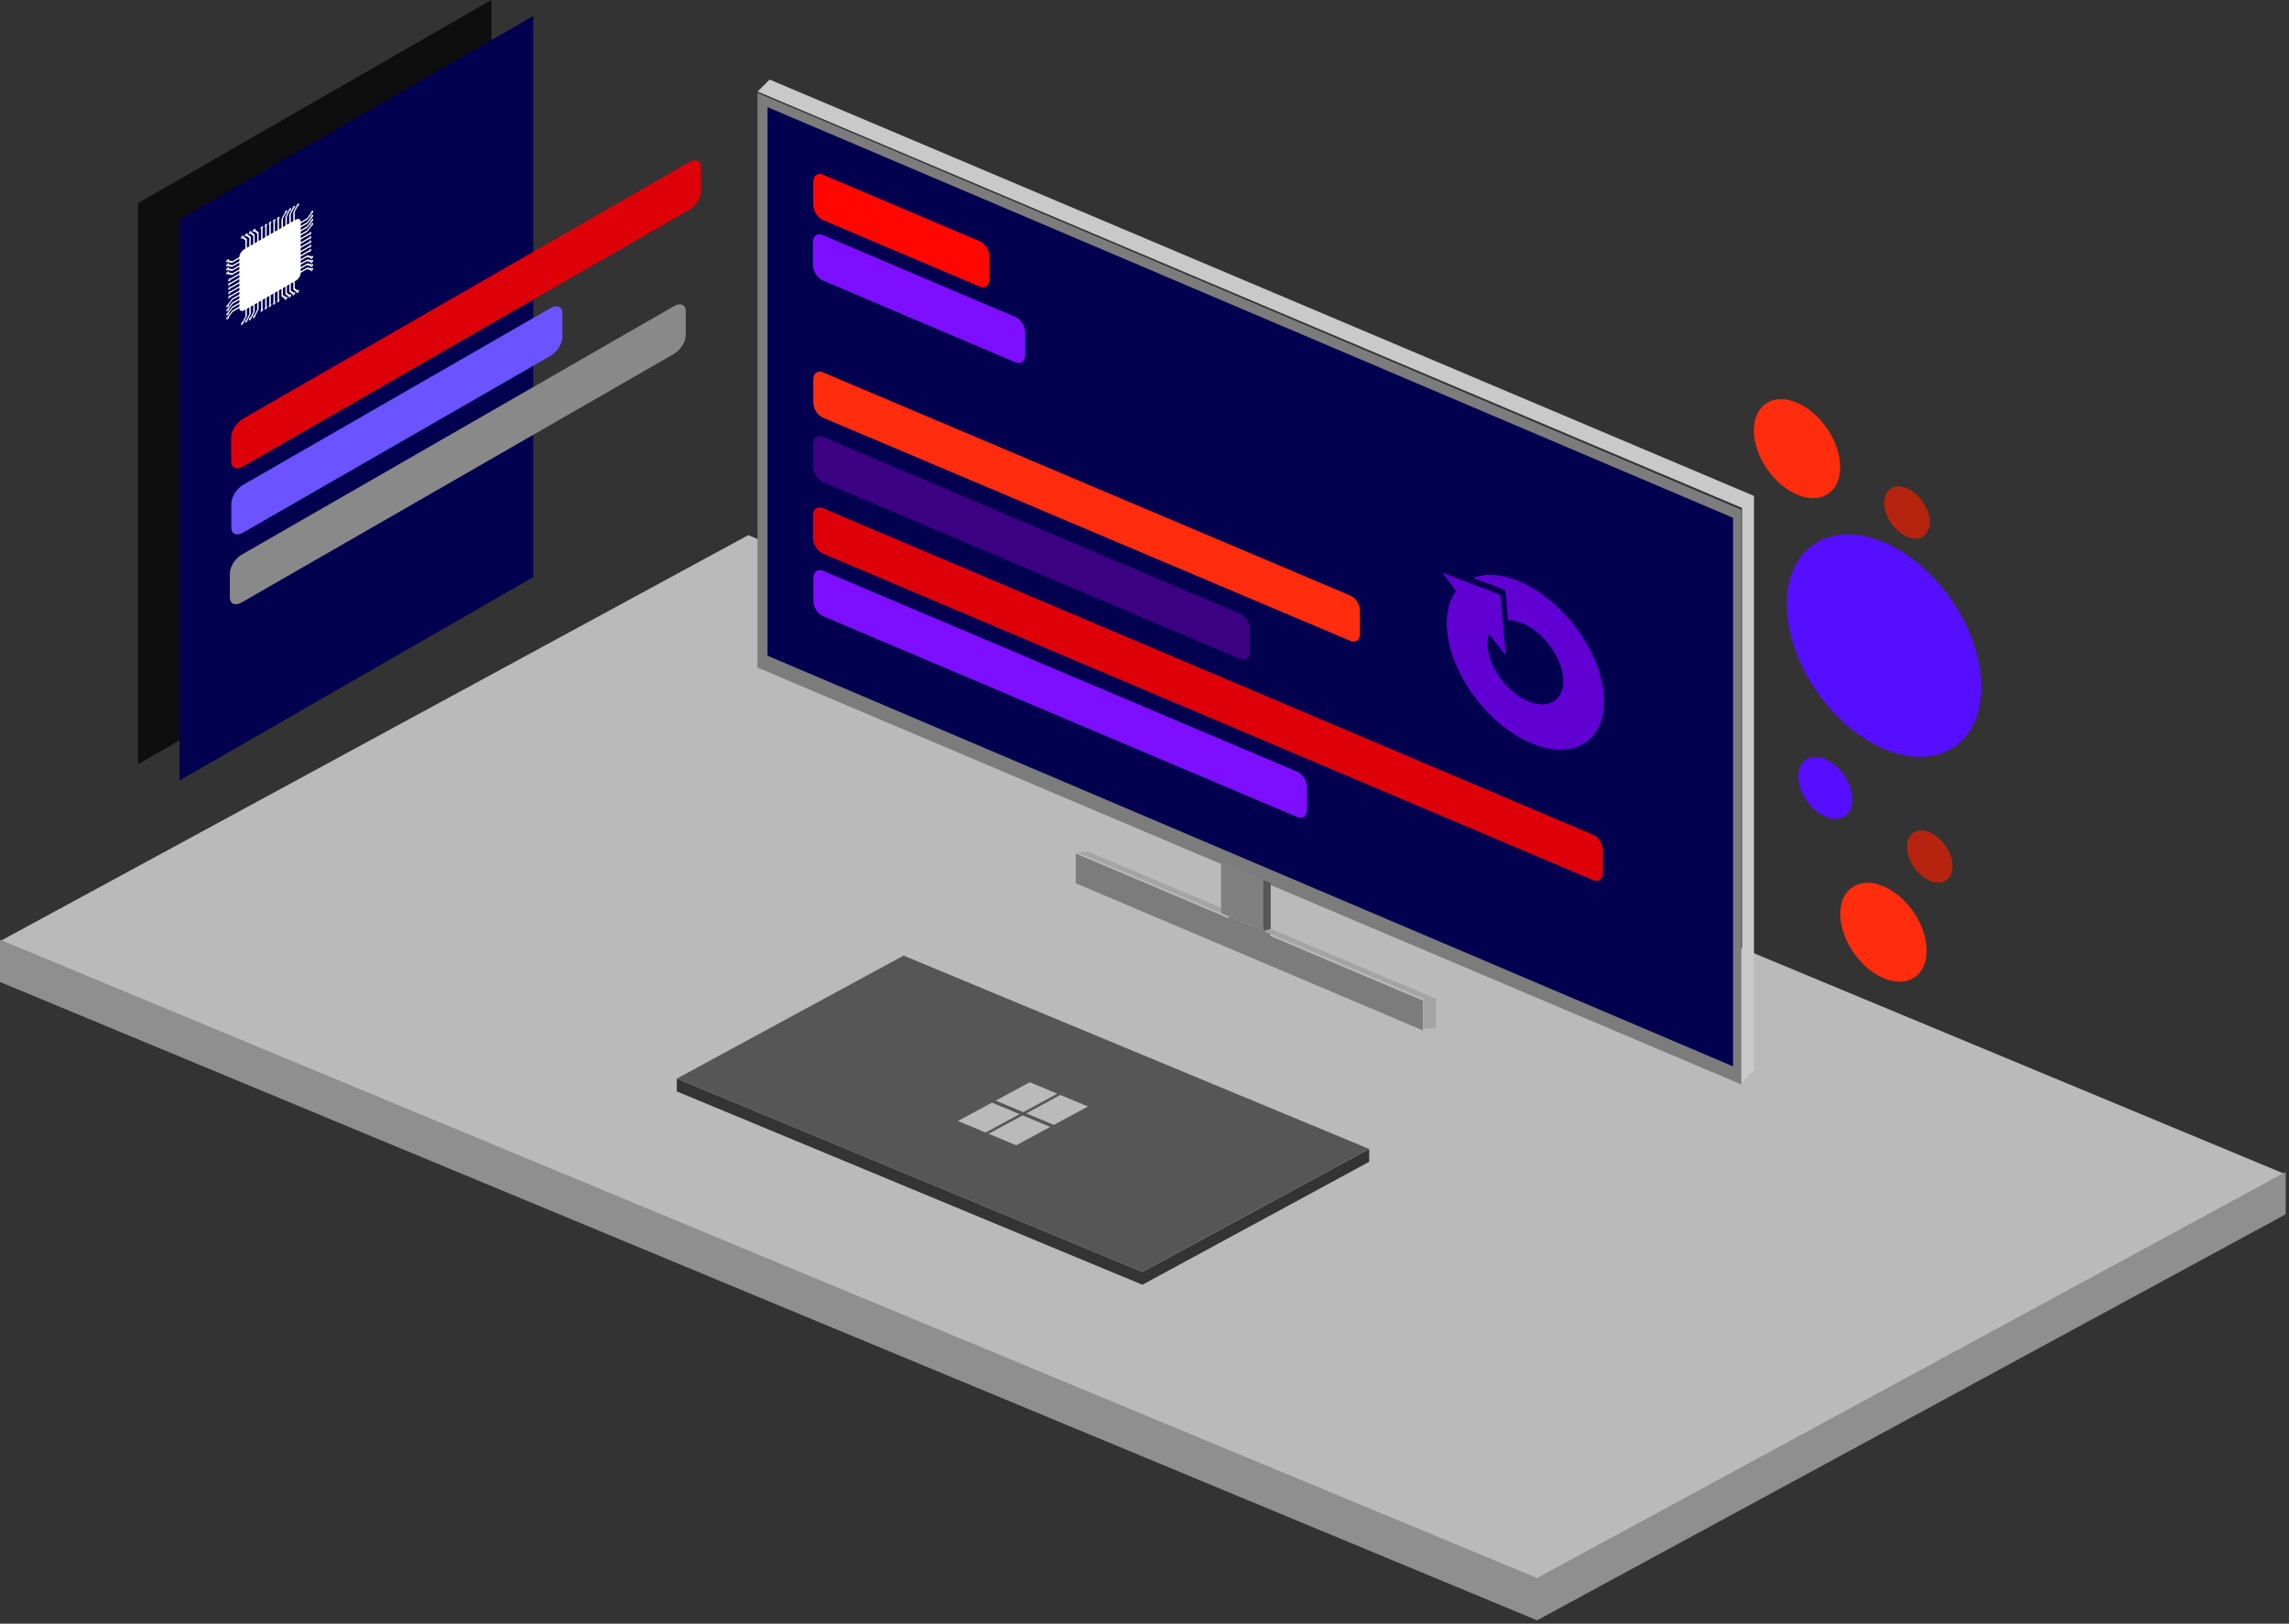 <?xml version="1.0" encoding="UTF-8" standalone="no"?>
<!DOCTYPE svg PUBLIC "-//W3C//DTD SVG 1.1//EN" "http://www.w3.org/Graphics/SVG/1.1/DTD/svg11.dtd">
<svg width="100%" height="100%" viewBox="0 0 623 442" version="1.1" xmlns="http://www.w3.org/2000/svg" xmlns:xlink="http://www.w3.org/1999/xlink" xml:space="preserve" xmlns:serif="http://www.serif.com/" style="fill-rule:evenodd;clip-rule:evenodd;stroke-linejoin:round;stroke-miterlimit:2;">
    <rect x="0" y="0" width="623" height="442" fill="#333333" stroke="none"/>
    <g transform="matrix(1,0,0,1,-114.384,-121.886)">
        <g id="Desktop" transform="matrix(0.552,0,0,0.552,-60.38,-486.94)">
            <g id="Desk">
                <g transform="matrix(0.796,0.331,-0.831,0.451,1741.08,510.85)">
                    <rect x="371.086" y="1625.64" width="952.401" height="444.251" style="fill:rgb(186,186,186);"/>
                </g>
                <path d="M316.59,1566.36L316.59,1587.22L1074.48,1902L1443.59,1701.78L1443.59,1680.92L1074.48,1881.14L316.59,1566.36Z" style="fill:rgb(143,143,143);"/>
            </g>
            <g id="Laptop" transform="matrix(0.347,0,0,0.347,532.214,1093.3)">
                <g transform="matrix(0.873,0,0,0.873,63.909,193.223)">
                    <path d="M316.59,1566.36L316.59,1587.22L1074.48,1902L1443.59,1701.78L1443.59,1680.92L1074.48,1881.14L316.59,1566.36Z" style="fill:rgb(52,52,52);"/>
                </g>
                <g transform="matrix(2.518,0,0,2.518,-1276.05,-2559.39)">
                    <path d="M1032.59,1675.94L769.891,1566.83L641.95,1636.23L904.65,1745.34L1032.59,1675.94ZM852.654,1663.5L837.071,1657.01L817.873,1667.39L833.455,1673.88L852.654,1663.5ZM835.362,1656.3L819.78,1649.81L800.581,1660.19L816.163,1666.68L835.362,1656.3ZM873.961,1651.98L858.379,1645.49L839.18,1655.87L854.762,1662.36L873.961,1651.98ZM856.669,1644.78L841.087,1638.29L821.888,1648.67L837.47,1655.16L856.669,1644.78Z" style="fill:rgb(86,86,86);"/>
                </g>
            </g>
            <g id="PC" transform="matrix(1,0,0,1,79.113,66.942)">
                <g transform="matrix(0.814,0.345,0,1.078,483.654,-567.782)">
                    <path d="M441.704,1766.43L349.202,1766.43L349.202,1780.06L559.521,1780.06L559.521,1766.43L467.02,1766.43L467.02,1743.06L752.314,1743.06L752.314,1480.16L156.409,1480.16L156.409,1743.06L441.704,1743.06L441.704,1766.43Z" style="fill:rgb(124,124,124);"/>
                </g>
                <g transform="matrix(1,0,0,1,-79.113,-66.942)">
                    <path d="M690.158,1148.09L696.072,1142.18L1181.42,1347.49L1181.42,1630.79L1175.51,1636.71L1175.51,1353.4L690.158,1148.09Z" style="fill:rgb(201,201,201);"/>
                </g>
                <g transform="matrix(0.771,0.328,0,0.898,195.75,-202.221)">
                    <rect x="544.995" y="1238.65" width="617.448" height="301.239" style="fill:rgb(2,0,79);"/>
                </g>
                <g transform="matrix(0.001,0.301,-0.302,-0.149,1589.17,1564.31)">
                    <path d="M295.762,2045.76C301.307,2047.4 307.175,2048.27 313.246,2048.27C330.316,2048.27 345.778,2041.34 356.975,2030.14C368.171,2018.95 375.106,2003.48 375.106,1986.41C375.106,1969.34 368.171,1953.88 356.975,1942.68C345.778,1931.49 330.316,1924.55 313.246,1924.55C296.176,1924.55 280.714,1931.49 269.517,1942.68C258.32,1953.88 251.386,1969.34 251.386,1986.41C251.386,1996.56 253.835,2006.13 258.174,2014.59L211.064,2018.81L216.934,2071.28C196.972,2048.65 184.859,2018.93 184.859,1986.41C184.859,1950.98 199.236,1918.88 222.476,1895.64C245.716,1872.4 277.816,1858.03 313.246,1858.03C348.676,1858.03 380.776,1872.4 404.016,1895.64C427.256,1918.88 441.633,1950.98 441.633,1986.41C441.633,2021.84 427.256,2053.94 404.016,2077.18C380.776,2100.42 348.676,2114.8 313.246,2114.8C291.089,2114.8 270.235,2109.18 252.034,2099.28L233.363,2122.13L222.709,2026.88L318.169,2018.34L295.762,2045.76Z" style="fill:rgb(97,0,210);"/>
                </g>
                <g transform="matrix(0.332,0.141,0,0.58,536.7,391.028)">
                    <path d="M568.247,1192.18C568.247,1186.86 561.849,1182.54 553.967,1182.54L320.796,1182.54C312.915,1182.54 306.516,1186.86 306.516,1192.18L306.516,1211.46C306.516,1216.78 312.915,1221.1 320.796,1221.1L553.967,1221.1C561.849,1221.1 568.247,1216.78 568.247,1211.46L568.247,1192.18Z" style="fill:rgb(255,6,0);"/>
                </g>
                <g transform="matrix(0.4,0.17,0,0.58,515.682,411.89)">
                    <path d="M568.247,1192.18C568.247,1186.86 562.945,1182.54 556.414,1182.54L318.35,1182.54C311.819,1182.54 306.516,1186.86 306.516,1192.18L306.516,1211.46C306.516,1216.78 311.819,1221.1 318.35,1221.1L556.414,1221.1C562.945,1221.1 568.247,1216.78 568.247,1211.46L568.247,1192.18Z" style="fill:rgb(125,14,255);"/>
                </g>
                <g transform="matrix(1.03,0.436,0,0.58,322.741,398.071)">
                    <path d="M568.247,1192.18C568.247,1186.86 566.186,1182.54 563.648,1182.54L311.116,1182.54C308.577,1182.54 306.516,1186.86 306.516,1192.18L306.516,1211.46C306.516,1216.78 308.577,1221.1 311.116,1221.1L563.648,1221.1C566.186,1221.1 568.247,1216.78 568.247,1211.46L568.247,1192.18Z" style="fill:rgb(255,44,14);"/>
                </g>
                <g transform="matrix(0.823,0.349,0,0.58,386.137,456.487)">
                    <path d="M568.247,1192.18C568.247,1186.86 565.668,1182.54 562.492,1182.54L312.272,1182.54C309.095,1182.54 306.516,1186.86 306.516,1192.18L306.516,1211.46C306.516,1216.78 309.095,1221.1 312.272,1221.1L562.492,1221.1C565.668,1221.1 568.247,1216.78 568.247,1211.46L568.247,1192.18Z" style="fill:rgb(60,0,130);"/>
                </g>
                <g transform="matrix(0.93,0.394,0,0.58,353.442,508.836)">
                    <path d="M568.247,1192.18C568.247,1186.86 565.964,1182.54 563.152,1182.54L311.611,1182.54C308.799,1182.54 306.516,1186.86 306.516,1192.18L306.516,1211.46C306.516,1216.78 308.799,1221.1 311.611,1221.1L563.152,1221.1C565.964,1221.1 568.247,1216.78 568.247,1211.46L568.247,1192.18Z" style="fill:rgb(125,14,255);"/>
                </g>
                <g transform="matrix(1.488,0.631,0,0.58,182.249,405.277)">
                    <path d="M568.247,1192.18C568.247,1186.86 566.821,1182.54 565.065,1182.54L309.699,1182.54C307.942,1182.54 306.516,1186.86 306.516,1192.18L306.516,1211.46C306.516,1216.78 307.942,1221.1 309.699,1221.1L565.065,1221.1C566.821,1221.1 568.247,1216.78 568.247,1211.46L568.247,1192.18Z" style="fill:rgb(222,0,9);"/>
                </g>
                <g transform="matrix(1,0,0,1,-79.113,-66.942)">
                    <path d="M847.183,1523L853.316,1523L1024.62,1595.46L1024.62,1610.15L1018.48,1610.15L1018.48,1595.46L847.183,1523Z" style="fill:rgb(164,164,164);"/>
                </g>
                <g transform="matrix(1,0,0,1,-79.113,-66.942)">
                    <path d="M918.647,1553.23L918.647,1528.05L939.496,1536.84L939.496,1562.05L918.647,1553.23Z" style="fill:rgb(128,128,128);"/>
                </g>
                <g transform="matrix(1,0,0,1,-79.113,-66.942)">
                    <path d="M939.496,1562.05L943.142,1561.1L943.142,1538.41L939.496,1536.98L939.496,1562.05Z" style="fill:rgb(86,86,86);"/>
                </g>
                <g id="Bubbles" transform="matrix(1.812,0,0,1.812,30.267,815.161)">
                    <g transform="matrix(0.503,0.214,4.32028e-17,0.535,300.578,8.891)">
                        <circle cx="601.934" cy="198.654" r="23.369" style="fill:rgb(255,44,14);"/>
                    </g>
                    <g transform="matrix(0.503,0.214,4.32028e-17,0.535,324.103,140.505)">
                        <circle cx="601.934" cy="198.654" r="23.369" style="fill:rgb(255,44,14);"/>
                    </g>
                    <g transform="matrix(1.132,0.481,9.72045e-17,1.203,-54.359,-230.922)">
                        <circle cx="601.934" cy="198.654" r="23.369" style="fill:rgb(86,14,255);"/>
                    </g>
                    <g transform="matrix(0.315,0.134,2.70164e-17,0.334,421.446,189.33)">
                        <circle cx="601.934" cy="198.654" r="23.369" style="fill:rgb(86,14,255);"/>
                    </g>
                    <g transform="matrix(0.265,0.113,2.27823e-17,0.282,473.755,137.318)">
                        <circle cx="601.934" cy="198.654" r="23.369" style="fill:rgb(182,36,15);"/>
                    </g>
                    <g transform="matrix(0.265,0.113,2.27823e-17,0.282,479.958,230.952)">
                        <circle cx="601.934" cy="198.654" r="23.369" style="fill:rgb(182,36,15);"/>
                    </g>
                </g>
            </g>
            <g id="Poster">
                <g transform="matrix(1,0,0,1,-925.257,218.86)">
                    <path d="M1484.19,1160.76L1484.19,884.041L1309.86,984.287L1309.86,1261L1484.19,1160.76Z" style="fill-opacity:0.72;"/>
                </g>
                <path d="M579.527,1387.55L579.527,1110.83L405.195,1211.08L405.195,1487.79L579.527,1387.55Z" style="fill:rgb(2,0,79);"/>
                <g transform="matrix(3.88917e-18,0.064,-3.215,1.849,7144.39,-2567.84)">
                    <path d="M671.325,2018.05C671.325,2017.04 630.094,2016.23 579.31,2016.23L395.281,2016.23C344.497,2016.23 303.266,2017.04 303.266,2018.05L303.266,2086.46C303.266,2087.47 344.497,2088.28 395.281,2088.28L579.31,2088.28C630.094,2088.28 671.325,2087.47 671.325,2086.46L671.325,2018.05Z" style="fill:rgb(222,0,9);"/>
                </g>
                <g transform="matrix(3.88917e-18,0.064,-2.266,1.303,5162.69,-1395.05)">
                    <path d="M671.325,2018.81C671.325,2017.38 630.094,2016.23 579.31,2016.23L395.281,2016.23C344.497,2016.23 303.266,2017.38 303.266,2018.81L303.266,2085.7C303.266,2087.13 344.497,2088.28 395.281,2088.28L579.31,2088.28C630.094,2088.28 671.325,2087.13 671.325,2085.7L671.325,2018.81Z" style="fill:rgb(107,83,255);"/>
                </g>
                <g transform="matrix(3.88917e-18,0.064,-3.12,1.794,6945.37,-2385.95)">
                    <path d="M671.325,2018.1C671.325,2017.07 630.094,2016.23 579.31,2016.23L395.281,2016.23C344.497,2016.23 303.266,2017.07 303.266,2018.1L303.266,2086.41C303.266,2087.44 344.497,2088.28 395.281,2088.28L579.31,2088.28C630.094,2088.28 671.325,2087.44 671.325,2086.41L671.325,2018.1Z" style="fill:rgb(137,137,137);"/>
                </g>
                <g transform="matrix(3.49032e-17,0.131,-0.127,0.073,706.657,943.768)">
                    <path d="M1200.2,2113.02L1226.79,2113.02C1227.62,2113.02 1228.37,2113.39 1228.88,2113.98L1243.27,2125.11C1243.42,2125.22 1243.56,2125.35 1243.67,2125.49C1244.02,2125.41 1244.38,2125.38 1244.74,2125.38C1247.61,2125.38 1249.93,2127.7 1249.93,2130.56C1249.93,2133.43 1247.61,2135.75 1244.74,2135.75C1241.88,2135.75 1239.55,2133.43 1239.55,2130.56C1239.55,2130.13 1239.61,2129.7 1239.71,2129.3L1225.76,2118.52L1200.2,2118.52L1200.2,2123.29C1200.2,2133.58 1191.84,2141.94 1181.55,2141.94L1180.97,2141.94L1180.97,2168.3L1191.75,2182.25C1192.16,2182.15 1192.58,2182.09 1193.02,2182.09C1195.88,2182.09 1198.21,2184.42 1198.21,2187.28C1198.21,2190.15 1195.88,2192.47 1193.02,2192.47C1190.15,2192.47 1187.83,2190.15 1187.83,2187.28C1187.83,2186.92 1187.87,2186.56 1187.94,2186.22C1187.8,2186.1 1187.67,2185.96 1187.56,2185.81L1176.43,2171.41C1175.85,2170.91 1175.48,2170.16 1175.48,2169.33L1175.48,2141.94L1165.74,2141.94L1165.74,2168.3L1176.52,2182.25C1176.93,2182.15 1177.35,2182.09 1177.79,2182.09C1180.65,2182.09 1182.98,2184.42 1182.98,2187.28C1182.98,2190.15 1180.65,2192.47 1177.79,2192.47C1174.92,2192.47 1172.6,2190.15 1172.6,2187.28C1172.6,2186.92 1172.64,2186.56 1172.71,2186.22C1172.57,2186.1 1172.44,2185.96 1172.33,2185.81L1161.2,2171.41C1160.62,2170.91 1160.25,2170.16 1160.25,2169.33L1160.25,2141.94L1150.51,2141.94L1150.51,2168.3L1161.29,2182.25C1161.7,2182.15 1162.12,2182.09 1162.56,2182.09C1165.42,2182.09 1167.75,2184.42 1167.75,2187.28C1167.75,2190.15 1165.42,2192.47 1162.56,2192.47C1159.69,2192.47 1157.37,2190.15 1157.37,2187.28C1157.37,2186.92 1157.41,2186.56 1157.48,2186.22C1157.34,2186.1 1157.21,2185.96 1157.1,2185.81L1145.97,2171.41C1145.39,2170.91 1145.02,2170.16 1145.02,2169.33L1145.02,2141.94L1135.28,2141.94L1135.28,2168.3L1146.06,2182.25C1146.47,2182.15 1146.89,2182.09 1147.33,2182.09C1150.19,2182.09 1152.52,2184.42 1152.52,2187.28C1152.52,2190.15 1150.19,2192.47 1147.33,2192.47C1144.46,2192.47 1142.14,2190.15 1142.14,2187.28C1142.14,2186.92 1142.18,2186.56 1142.25,2186.22C1142.11,2186.1 1141.98,2185.96 1141.87,2185.81L1130.74,2171.41C1130.16,2170.91 1129.79,2170.16 1129.79,2169.33L1129.79,2141.94L1120.07,2141.94L1120.07,2176.29C1121.4,2177.18 1122.29,2178.71 1122.29,2180.44C1122.29,2183.19 1120.05,2185.43 1117.29,2185.43C1114.54,2185.43 1112.3,2183.19 1112.3,2180.44C1112.3,2178.68 1113.2,2177.14 1114.57,2176.25L1114.57,2141.94L1104.08,2141.94L1104.08,2176.29C1105.42,2177.18 1106.3,2178.71 1106.3,2180.44C1106.3,2183.19 1104.06,2185.43 1101.3,2185.43C1098.55,2185.43 1096.31,2183.19 1096.31,2180.44C1096.31,2178.68 1097.22,2177.14 1098.59,2176.25L1098.59,2141.94L1088.09,2141.94L1088.09,2176.29C1089.43,2177.18 1090.31,2178.71 1090.31,2180.44C1090.31,2183.19 1088.07,2185.43 1085.32,2185.43C1082.56,2185.43 1080.32,2183.19 1080.32,2180.44C1080.32,2178.68 1081.23,2177.14 1082.6,2176.25L1082.6,2141.94L1072.11,2141.94L1072.11,2176.29C1073.44,2177.18 1074.32,2178.71 1074.32,2180.44C1074.32,2183.19 1072.09,2185.43 1069.33,2185.43C1066.57,2185.43 1064.34,2183.19 1064.34,2180.44C1064.34,2178.68 1065.24,2177.14 1066.61,2176.25L1066.61,2141.94L1056.12,2141.94L1056.12,2176.29C1057.45,2177.18 1058.34,2178.71 1058.34,2180.44C1058.34,2183.19 1056.1,2185.43 1053.34,2185.43C1050.59,2185.43 1048.35,2183.19 1048.35,2180.44C1048.35,2178.68 1049.25,2177.14 1050.62,2176.25L1050.62,2141.94L1040.85,2141.94L1040.85,2169.78C1040.85,2170.61 1040.48,2171.36 1039.89,2171.86L1028.76,2186.26C1028.65,2186.41 1028.52,2186.54 1028.38,2186.66C1028.45,2187.01 1028.49,2187.36 1028.49,2187.73C1028.49,2190.59 1026.17,2192.92 1023.31,2192.92C1020.44,2192.92 1018.12,2190.59 1018.12,2187.73C1018.12,2184.87 1020.44,2182.54 1023.31,2182.54C1023.74,2182.54 1024.17,2182.6 1024.57,2182.7L1035.35,2168.75L1035.35,2141.94L1025.62,2141.94L1025.62,2169.78C1025.62,2170.61 1025.25,2171.36 1024.66,2171.86L1013.53,2186.26C1013.42,2186.41 1013.29,2186.54 1013.15,2186.66C1013.22,2187.01 1013.26,2187.36 1013.26,2187.73C1013.26,2190.59 1010.94,2192.92 1008.08,2192.92C1005.21,2192.92 1002.89,2190.59 1002.89,2187.73C1002.89,2184.87 1005.21,2182.54 1008.08,2182.54C1008.51,2182.54 1008.94,2182.6 1009.34,2182.7L1020.12,2168.75L1020.12,2141.94L1010.39,2141.94L1010.39,2169.78C1010.39,2170.61 1010.01,2171.36 1009.43,2171.86L998.303,2186.26C998.188,2186.41 998.06,2186.54 997.922,2186.66C997.994,2187.01 998.032,2187.36 998.032,2187.73C998.032,2190.59 995.707,2192.92 992.844,2192.92C989.981,2192.92 987.656,2190.59 987.656,2187.73C987.656,2184.87 989.981,2182.54 992.844,2182.54C993.281,2182.54 993.705,2182.6 994.11,2182.7L1004.89,2168.75L1004.89,2141.94L995.156,2141.94L995.156,2169.78C995.156,2170.61 994.785,2171.36 994.199,2171.86L983.073,2186.26C982.958,2186.41 982.83,2186.54 982.692,2186.66C982.764,2187.01 982.802,2187.36 982.802,2187.73C982.802,2190.59 980.477,2192.92 977.614,2192.92C974.751,2192.92 972.426,2190.59 972.426,2187.73C972.426,2184.87 974.751,2182.54 977.614,2182.54C978.051,2182.54 978.475,2182.6 978.88,2182.7L989.66,2168.75L989.66,2141.94L989.084,2141.94C978.791,2141.94 970.435,2133.58 970.435,2123.29L970.435,2118.52L939.438,2118.52L925.488,2129.3C925.59,2129.7 925.644,2130.13 925.644,2130.56C925.644,2133.43 923.319,2135.75 920.456,2135.75C917.593,2135.75 915.268,2133.43 915.268,2130.56C915.268,2127.7 917.593,2125.38 920.456,2125.38C920.822,2125.38 921.179,2125.41 921.523,2125.49C921.642,2125.35 921.776,2125.22 921.926,2125.11L936.323,2113.98C936.827,2113.39 937.574,2113.02 938.407,2113.02L970.435,2113.02L970.435,2103.29L939.438,2103.29L925.488,2114.07C925.59,2114.47 925.644,2114.9 925.644,2115.33C925.644,2118.2 923.319,2120.52 920.456,2120.52C917.593,2120.52 915.268,2118.2 915.268,2115.33C915.268,2112.47 917.593,2110.15 920.456,2110.15C920.822,2110.15 921.179,2110.18 921.523,2110.26C921.642,2110.12 921.776,2109.99 921.926,2109.88L936.323,2098.75C936.827,2098.16 937.574,2097.79 938.407,2097.79L970.435,2097.79L970.435,2088.06L939.438,2088.06L925.488,2098.84C925.59,2099.24 925.644,2099.67 925.644,2100.1C925.644,2102.97 923.319,2105.29 920.456,2105.29C917.593,2105.29 915.268,2102.97 915.268,2100.1C915.268,2097.24 917.593,2094.92 920.456,2094.92C920.822,2094.92 921.179,2094.95 921.523,2095.03C921.642,2094.89 921.776,2094.76 921.926,2094.64L936.323,2083.52C936.827,2082.93 937.574,2082.56 938.407,2082.56L970.435,2082.56L970.435,2072.83L939.438,2072.83L925.488,2083.61C925.59,2084.01 925.644,2084.44 925.644,2084.87C925.644,2087.74 923.319,2090.06 920.456,2090.06C917.593,2090.06 915.268,2087.74 915.268,2084.87C915.268,2082.01 917.593,2079.69 920.456,2079.69C920.822,2079.69 921.179,2079.72 921.523,2079.8C921.642,2079.66 921.776,2079.53 921.926,2079.41L936.323,2068.29C936.827,2067.7 937.574,2067.33 938.407,2067.33L970.435,2067.33L970.435,2057.62L931.452,2057.62C930.556,2058.95 929.031,2059.83 927.302,2059.83C924.546,2059.83 922.309,2057.59 922.309,2054.84C922.309,2052.08 924.546,2049.84 927.302,2049.84C929.056,2049.84 930.6,2050.75 931.491,2052.12L970.435,2052.12L970.435,2041.63L931.452,2041.63C930.556,2042.96 929.031,2043.84 927.302,2043.84C924.546,2043.84 922.309,2041.61 922.309,2038.85C922.309,2036.09 924.546,2033.86 927.302,2033.86C929.056,2033.86 930.6,2034.76 931.491,2036.13L970.435,2036.13L970.435,2025.64L931.452,2025.64C930.556,2026.98 929.031,2027.86 927.302,2027.86C924.546,2027.86 922.309,2025.62 922.309,2022.86C922.309,2020.11 924.546,2017.87 927.302,2017.87C929.056,2017.87 930.6,2018.77 931.491,2020.14L970.435,2020.14L970.435,2009.65L931.452,2009.65C930.556,2010.99 929.031,2011.87 927.302,2011.87C924.546,2011.87 922.309,2009.63 922.309,2006.88C922.309,2004.12 924.546,2001.88 927.302,2001.88C929.056,2001.88 930.6,2002.79 931.491,2004.16L970.435,2004.16L970.435,1993.66L931.452,1993.66C930.556,1995 929.031,1995.88 927.302,1995.88C924.546,1995.88 922.309,1993.64 922.309,1990.89C922.309,1988.13 924.546,1985.89 927.302,1985.89C929.056,1985.89 930.6,1986.8 931.491,1988.17L970.435,1988.17L970.435,1978.39L937.959,1978.39C937.127,1978.39 936.38,1978.02 935.876,1977.44L921.478,1966.31C921.329,1966.19 921.194,1966.07 921.076,1965.93C920.731,1966 920.374,1966.04 920.008,1966.04C917.145,1966.04 914.82,1963.71 914.82,1960.85C914.82,1957.99 917.145,1955.66 920.008,1955.66C922.871,1955.66 925.196,1957.99 925.196,1960.85C925.196,1961.29 925.142,1961.71 925.04,1962.12L938.99,1972.9L970.435,1972.9L970.435,1963.16L937.959,1963.16C937.127,1963.16 936.38,1962.79 935.876,1962.21L921.478,1951.08C921.329,1950.96 921.194,1950.84 921.076,1950.7C920.731,1950.77 920.374,1950.81 920.008,1950.81C917.145,1950.81 914.82,1948.48 914.82,1945.62C914.82,1942.76 917.145,1940.43 920.008,1940.43C922.871,1940.43 925.196,1942.76 925.196,1945.62C925.196,1946.06 925.142,1946.48 925.04,1946.89L938.99,1957.67L970.435,1957.67L970.435,1947.93L937.959,1947.93C937.127,1947.93 936.38,1947.56 935.876,1946.98L921.478,1935.85C921.329,1935.73 921.194,1935.61 921.076,1935.47C920.731,1935.54 920.374,1935.58 920.008,1935.58C917.145,1935.58 914.82,1933.25 914.82,1930.39C914.82,1927.53 917.145,1925.2 920.008,1925.2C922.871,1925.2 925.196,1927.53 925.196,1930.39C925.196,1930.83 925.142,1931.25 925.04,1931.66L938.99,1942.44L970.435,1942.44L970.435,1932.7L937.959,1932.7C937.127,1932.7 936.38,1932.33 935.876,1931.75L921.478,1920.62C921.329,1920.5 921.194,1920.38 921.076,1920.24C920.731,1920.31 920.374,1920.35 920.008,1920.35C917.145,1920.35 914.82,1918.02 914.82,1915.16C914.82,1912.3 917.145,1909.97 920.008,1909.97C922.871,1909.97 925.196,1912.3 925.196,1915.16C925.196,1915.6 925.142,1916.02 925.04,1916.43L938.99,1927.21L970.435,1927.21L970.435,1922.44C970.435,1912.14 978.791,1903.79 989.084,1903.79L989.66,1903.79L989.66,1879.35L978.88,1865.4C978.475,1865.51 978.051,1865.56 977.614,1865.56C974.751,1865.56 972.426,1863.24 972.426,1860.37C972.426,1857.51 974.751,1855.18 977.614,1855.18C980.477,1855.18 982.802,1857.51 982.802,1860.37C982.802,1860.74 982.764,1861.1 982.692,1861.44C982.83,1861.56 982.958,1861.69 983.073,1861.84L994.199,1876.24C994.785,1876.74 995.156,1877.49 995.156,1878.32L995.156,1903.79L1004.89,1903.79L1004.89,1879.35L994.11,1865.4C993.705,1865.51 993.281,1865.56 992.844,1865.56C989.981,1865.56 987.656,1863.24 987.656,1860.37C987.656,1857.51 989.981,1855.18 992.844,1855.18C995.707,1855.18 998.032,1857.51 998.032,1860.37C998.032,1860.74 997.994,1861.1 997.922,1861.44C998.06,1861.56 998.188,1861.69 998.303,1861.84L1009.43,1876.24C1010.01,1876.74 1010.39,1877.49 1010.39,1878.32L1010.39,1903.79L1020.12,1903.79L1020.12,1879.35L1009.34,1865.4C1008.94,1865.51 1008.51,1865.56 1008.08,1865.56C1005.21,1865.56 1002.89,1863.24 1002.89,1860.37C1002.89,1857.51 1005.21,1855.18 1008.08,1855.18C1010.94,1855.18 1013.26,1857.51 1013.26,1860.37C1013.26,1860.74 1013.22,1861.1 1013.15,1861.44C1013.29,1861.56 1013.42,1861.69 1013.53,1861.84L1024.66,1876.24C1025.25,1876.74 1025.62,1877.49 1025.62,1878.32L1025.62,1903.79L1035.35,1903.79L1035.35,1879.35L1024.57,1865.4C1024.17,1865.51 1023.74,1865.56 1023.31,1865.56C1020.44,1865.56 1018.12,1863.24 1018.12,1860.37C1018.12,1857.51 1020.44,1855.18 1023.31,1855.18C1026.17,1855.18 1028.49,1857.51 1028.49,1860.37C1028.49,1860.74 1028.45,1861.1 1028.38,1861.44C1028.52,1861.56 1028.65,1861.69 1028.76,1861.84L1039.89,1876.24C1040.48,1876.74 1040.85,1877.49 1040.85,1878.32L1040.85,1903.79L1050.62,1903.79L1050.62,1871.86C1049.25,1870.96 1048.35,1869.42 1048.35,1867.67C1048.35,1864.91 1050.59,1862.67 1053.34,1862.67C1056.1,1862.67 1058.34,1864.91 1058.34,1867.67C1058.34,1869.39 1057.45,1870.92 1056.12,1871.82L1056.12,1903.79L1066.61,1903.79L1066.61,1871.86C1065.24,1870.96 1064.34,1869.42 1064.34,1867.67C1064.34,1864.91 1066.57,1862.67 1069.33,1862.67C1072.09,1862.67 1074.32,1864.91 1074.32,1867.67C1074.32,1869.39 1073.44,1870.92 1072.11,1871.82L1072.11,1903.79L1082.6,1903.79L1082.6,1871.86C1081.23,1870.96 1080.32,1869.42 1080.32,1867.67C1080.32,1864.91 1082.56,1862.67 1085.32,1862.67C1088.07,1862.67 1090.31,1864.91 1090.31,1867.67C1090.31,1869.39 1089.43,1870.92 1088.09,1871.82L1088.09,1903.79L1098.59,1903.79L1098.59,1871.86C1097.22,1870.96 1096.31,1869.42 1096.31,1867.67C1096.31,1864.91 1098.55,1862.67 1101.3,1862.67C1104.06,1862.67 1106.3,1864.91 1106.3,1867.67C1106.3,1869.39 1105.42,1870.92 1104.08,1871.82L1104.08,1903.79L1114.57,1903.79L1114.57,1871.86C1113.2,1870.96 1112.3,1869.42 1112.3,1867.67C1112.3,1864.91 1114.54,1862.67 1117.29,1862.67C1120.05,1862.67 1122.29,1864.91 1122.29,1867.67C1122.29,1869.39 1121.4,1870.92 1120.07,1871.82L1120.07,1903.79L1129.79,1903.79L1129.79,1878.77C1129.79,1877.94 1130.16,1877.19 1130.74,1876.69L1141.87,1862.29C1141.98,1862.14 1142.11,1862.01 1142.25,1861.89C1142.18,1861.54 1142.14,1861.19 1142.14,1860.82C1142.14,1857.96 1144.46,1855.63 1147.33,1855.63C1150.19,1855.63 1152.52,1857.96 1152.52,1860.82C1152.52,1863.68 1150.19,1866.01 1147.33,1866.01C1146.89,1866.01 1146.47,1865.95 1146.06,1865.85L1135.28,1879.8L1135.28,1903.79L1145.02,1903.79L1145.02,1878.77C1145.02,1877.94 1145.39,1877.19 1145.97,1876.69L1157.1,1862.29C1157.21,1862.14 1157.34,1862.01 1157.48,1861.89C1157.41,1861.54 1157.37,1861.19 1157.37,1860.82C1157.37,1857.96 1159.69,1855.63 1162.56,1855.63C1165.42,1855.63 1167.75,1857.96 1167.75,1860.82C1167.75,1863.68 1165.42,1866.01 1162.56,1866.01C1162.12,1866.01 1161.7,1865.95 1161.29,1865.85L1150.51,1879.8L1150.51,1903.79L1160.25,1903.79L1160.25,1878.77C1160.25,1877.94 1160.62,1877.19 1161.2,1876.69L1172.33,1862.29C1172.44,1862.14 1172.57,1862.01 1172.71,1861.89C1172.64,1861.54 1172.6,1861.19 1172.6,1860.82C1172.6,1857.96 1174.92,1855.63 1177.79,1855.63C1180.65,1855.63 1182.98,1857.96 1182.98,1860.82C1182.98,1863.68 1180.65,1866.01 1177.79,1866.01C1177.35,1866.01 1176.93,1865.95 1176.52,1865.85L1165.74,1879.8L1165.74,1903.79L1175.48,1903.79L1175.48,1878.77C1175.48,1877.94 1175.85,1877.19 1176.43,1876.69L1187.56,1862.29C1187.67,1862.14 1187.8,1862.01 1187.94,1861.89C1187.87,1861.54 1187.83,1861.19 1187.83,1860.82C1187.83,1857.96 1190.15,1855.63 1193.02,1855.63C1195.88,1855.63 1198.21,1857.96 1198.21,1860.82C1198.21,1863.68 1195.88,1866.01 1193.02,1866.01C1192.58,1866.01 1192.16,1865.95 1191.75,1865.85L1180.97,1879.8L1180.97,1903.79L1181.55,1903.79C1191.84,1903.79 1200.2,1912.14 1200.2,1922.44L1200.2,1927.21L1226.21,1927.21L1240.16,1916.43C1240.06,1916.02 1240,1915.6 1240,1915.16C1240,1912.3 1242.33,1909.97 1245.19,1909.97C1248.05,1909.97 1250.38,1912.3 1250.38,1915.16C1250.38,1918.02 1248.05,1920.35 1245.19,1920.35C1244.82,1920.35 1244.47,1920.31 1244.12,1920.24C1244,1920.38 1243.87,1920.5 1243.72,1920.62L1229.32,1931.75C1228.82,1932.33 1228.07,1932.7 1227.24,1932.7L1200.2,1932.7L1200.2,1942.44L1226.21,1942.44L1240.16,1931.66C1240.06,1931.25 1240,1930.83 1240,1930.39C1240,1927.53 1242.33,1925.2 1245.19,1925.2C1248.05,1925.2 1250.38,1927.53 1250.38,1930.39C1250.38,1933.25 1248.05,1935.58 1245.19,1935.58C1244.82,1935.58 1244.47,1935.54 1244.12,1935.47C1244,1935.61 1243.87,1935.73 1243.72,1935.85L1229.32,1946.98C1228.82,1947.56 1228.07,1947.93 1227.24,1947.93L1200.2,1947.93L1200.2,1957.67L1226.21,1957.67L1240.16,1946.89C1240.06,1946.48 1240,1946.06 1240,1945.62C1240,1942.76 1242.33,1940.43 1245.19,1940.43C1248.05,1940.43 1250.38,1942.76 1250.38,1945.62C1250.38,1948.48 1248.05,1950.81 1245.19,1950.81C1244.82,1950.81 1244.47,1950.77 1244.12,1950.7C1244,1950.84 1243.87,1950.96 1243.72,1951.08L1229.32,1962.21C1228.82,1962.79 1228.07,1963.16 1227.24,1963.16L1200.2,1963.16L1200.2,1972.9L1226.21,1972.9L1240.16,1962.12C1240.06,1961.71 1240,1961.29 1240,1960.85C1240,1957.99 1242.33,1955.66 1245.19,1955.66C1248.05,1955.66 1250.38,1957.99 1250.38,1960.85C1250.38,1963.71 1248.05,1966.04 1245.19,1966.04C1244.82,1966.04 1244.47,1966 1244.12,1965.93C1244,1966.07 1243.87,1966.19 1243.72,1966.31L1229.32,1977.44C1228.82,1978.02 1228.07,1978.39 1227.24,1978.39L1200.2,1978.39L1200.2,1988.17L1233.71,1988.17C1234.6,1986.8 1236.14,1985.89 1237.9,1985.89C1240.65,1985.89 1242.89,1988.13 1242.89,1990.89C1242.89,1993.64 1240.65,1995.88 1237.9,1995.88C1236.17,1995.88 1234.64,1995 1233.75,1993.66L1200.2,1993.66L1200.2,2004.16L1233.71,2004.16C1234.6,2002.79 1236.14,2001.88 1237.9,2001.88C1240.65,2001.88 1242.89,2004.12 1242.89,2006.88C1242.89,2009.63 1240.65,2011.87 1237.9,2011.87C1236.17,2011.87 1234.64,2010.99 1233.75,2009.65L1200.2,2009.65L1200.2,2020.14L1233.71,2020.14C1234.6,2018.77 1236.14,2017.87 1237.9,2017.87C1240.65,2017.87 1242.89,2020.11 1242.89,2022.86C1242.89,2025.62 1240.65,2027.86 1237.9,2027.86C1236.17,2027.86 1234.64,2026.98 1233.75,2025.64L1200.2,2025.64L1200.2,2036.13L1233.71,2036.13C1234.6,2034.76 1236.14,2033.86 1237.9,2033.86C1240.65,2033.86 1242.89,2036.09 1242.89,2038.85C1242.89,2041.61 1240.65,2043.84 1237.9,2043.84C1236.17,2043.84 1234.64,2042.96 1233.75,2041.63L1200.2,2041.63L1200.2,2052.12L1233.71,2052.12C1234.6,2050.75 1236.14,2049.84 1237.9,2049.84C1240.65,2049.84 1242.89,2052.08 1242.89,2054.84C1242.89,2057.59 1240.65,2059.83 1237.9,2059.83C1236.17,2059.83 1234.64,2058.95 1233.75,2057.62L1200.2,2057.62L1200.2,2067.33L1226.79,2067.33C1227.62,2067.33 1228.37,2067.7 1228.88,2068.29L1243.27,2079.41C1243.42,2079.53 1243.56,2079.66 1243.67,2079.8C1244.02,2079.72 1244.38,2079.69 1244.74,2079.69C1247.61,2079.69 1249.93,2082.01 1249.93,2084.87C1249.93,2087.74 1247.61,2090.06 1244.74,2090.06C1241.88,2090.06 1239.55,2087.74 1239.55,2084.87C1239.55,2084.44 1239.61,2084.01 1239.71,2083.61L1225.76,2072.83L1200.2,2072.83L1200.2,2082.56L1226.79,2082.56C1227.62,2082.56 1228.37,2082.93 1228.88,2083.52L1243.27,2094.64C1243.42,2094.76 1243.56,2094.89 1243.67,2095.03C1244.02,2094.95 1244.38,2094.92 1244.74,2094.92C1247.61,2094.92 1249.93,2097.24 1249.93,2100.1C1249.93,2102.97 1247.61,2105.29 1244.74,2105.29C1241.88,2105.29 1239.55,2102.97 1239.55,2100.1C1239.55,2099.67 1239.61,2099.24 1239.71,2098.84L1225.76,2088.06L1200.2,2088.06L1200.2,2097.79L1226.79,2097.79C1227.62,2097.79 1228.37,2098.16 1228.88,2098.75L1243.27,2109.88C1243.42,2109.99 1243.56,2110.12 1243.67,2110.26C1244.02,2110.18 1244.38,2110.15 1244.74,2110.15C1247.61,2110.15 1249.93,2112.47 1249.93,2115.33C1249.93,2118.2 1247.61,2120.52 1244.74,2120.52C1241.88,2120.52 1239.55,2118.2 1239.55,2115.33C1239.55,2114.9 1239.61,2114.47 1239.71,2114.07L1225.76,2103.29L1200.2,2103.29L1200.2,2113.02ZM992.844,2189.31C991.973,2189.31 991.265,2188.6 991.265,2187.73C991.265,2186.86 991.973,2186.15 992.844,2186.15C993.716,2186.15 994.423,2186.86 994.423,2187.73C994.423,2188.6 993.716,2189.31 992.844,2189.31ZM1023.31,2189.31C1022.43,2189.31 1021.73,2188.6 1021.73,2187.73C1021.73,2186.86 1022.43,2186.15 1023.31,2186.15C1024.18,2186.15 1024.88,2186.86 1024.88,2187.73C1024.88,2188.6 1024.18,2189.31 1023.31,2189.31ZM1008.08,2189.31C1007.2,2189.31 1006.5,2188.6 1006.5,2187.73C1006.5,2186.86 1007.2,2186.15 1008.08,2186.15C1008.95,2186.15 1009.65,2186.86 1009.65,2187.73C1009.65,2188.6 1008.95,2189.31 1008.08,2189.31ZM977.614,2189.31C976.742,2189.31 976.035,2188.6 976.035,2187.73C976.035,2186.86 976.742,2186.15 977.614,2186.15C978.485,2186.15 979.193,2186.86 979.193,2187.73C979.193,2188.6 978.485,2189.31 977.614,2189.31ZM1162.56,2188.86C1163.43,2188.86 1164.14,2188.15 1164.14,2187.28C1164.14,2186.41 1163.43,2185.7 1162.56,2185.7C1161.69,2185.7 1160.98,2186.41 1160.98,2187.28C1160.98,2188.15 1161.69,2188.86 1162.56,2188.86ZM1193.02,2188.86C1193.89,2188.86 1194.6,2188.15 1194.6,2187.28C1194.6,2186.41 1193.89,2185.7 1193.02,2185.7C1192.15,2185.7 1191.44,2186.41 1191.44,2187.28C1191.44,2188.15 1192.15,2188.86 1193.02,2188.86ZM1177.79,2188.86C1178.66,2188.86 1179.37,2188.15 1179.37,2187.28C1179.37,2186.41 1178.66,2185.7 1177.79,2185.7C1176.92,2185.7 1176.21,2186.41 1176.21,2187.28C1176.21,2188.15 1176.92,2188.86 1177.79,2188.86ZM1147.33,2188.86C1148.2,2188.86 1148.91,2188.15 1148.91,2187.28C1148.91,2186.41 1148.2,2185.7 1147.33,2185.7C1146.46,2185.7 1145.75,2186.41 1145.75,2187.28C1145.75,2188.15 1146.46,2188.86 1147.33,2188.86ZM1101.3,2181.82C1100.54,2181.82 1099.92,2181.2 1099.92,2180.44C1099.92,2179.67 1100.54,2179.05 1101.3,2179.05C1102.07,2179.05 1102.69,2179.67 1102.69,2180.44C1102.69,2181.2 1102.07,2181.82 1101.3,2181.82ZM1069.33,2181.82C1068.56,2181.82 1067.94,2181.2 1067.94,2180.44C1067.94,2179.67 1068.56,2179.05 1069.33,2179.05C1070.09,2179.05 1070.71,2179.67 1070.71,2180.44C1070.71,2181.2 1070.09,2181.82 1069.33,2181.82ZM1053.34,2181.82C1052.58,2181.82 1051.96,2181.2 1051.96,2180.44C1051.96,2179.67 1052.58,2179.05 1053.34,2179.05C1054.11,2179.05 1054.73,2179.67 1054.73,2180.44C1054.73,2181.2 1054.11,2181.82 1053.34,2181.82ZM1085.32,2181.82C1084.55,2181.82 1083.93,2181.2 1083.93,2180.44C1083.93,2179.67 1084.55,2179.05 1085.32,2179.05C1086.08,2179.05 1086.7,2179.67 1086.7,2180.44C1086.7,2181.2 1086.08,2181.82 1085.32,2181.82ZM1117.29,2181.82C1116.53,2181.82 1115.91,2181.2 1115.91,2180.44C1115.91,2179.67 1116.53,2179.05 1117.29,2179.05C1118.06,2179.05 1118.68,2179.67 1118.68,2180.44C1118.68,2181.2 1118.06,2181.82 1117.29,2181.82ZM1246.32,2130.56C1246.32,2131.44 1245.61,2132.14 1244.74,2132.14C1243.87,2132.14 1243.16,2131.44 1243.16,2130.56C1243.16,2129.69 1243.87,2128.99 1244.74,2128.99C1245.61,2128.99 1246.32,2129.69 1246.32,2130.56ZM918.877,2130.56C918.877,2131.44 919.584,2132.14 920.456,2132.14C921.327,2132.14 922.035,2131.44 922.035,2130.56C922.035,2129.69 921.327,2128.99 920.456,2128.99C919.584,2128.99 918.877,2129.69 918.877,2130.56ZM918.877,2115.33C918.877,2116.21 919.584,2116.91 920.456,2116.91C921.327,2116.91 922.035,2116.21 922.035,2115.33C922.035,2114.46 921.327,2113.76 920.456,2113.76C919.584,2113.76 918.877,2114.46 918.877,2115.33ZM1246.32,2115.33C1246.32,2116.21 1245.61,2116.91 1244.74,2116.91C1243.87,2116.91 1243.16,2116.21 1243.16,2115.33C1243.16,2114.46 1243.87,2113.76 1244.74,2113.76C1245.61,2113.76 1246.32,2114.46 1246.32,2115.33ZM918.877,2100.1C918.877,2100.97 919.584,2101.68 920.456,2101.68C921.327,2101.68 922.035,2100.97 922.035,2100.1C922.035,2099.23 921.327,2098.53 920.456,2098.53C919.584,2098.53 918.877,2099.23 918.877,2100.1ZM1246.32,2100.1C1246.32,2100.97 1245.61,2101.68 1244.74,2101.68C1243.87,2101.68 1243.16,2100.97 1243.16,2100.1C1243.16,2099.23 1243.87,2098.53 1244.74,2098.53C1245.61,2098.53 1246.32,2099.23 1246.32,2100.1ZM1246.32,2084.87C1246.32,2085.74 1245.61,2086.45 1244.74,2086.45C1243.87,2086.45 1243.16,2085.74 1243.16,2084.87C1243.16,2084 1243.87,2083.3 1244.74,2083.3C1245.61,2083.3 1246.32,2084 1246.32,2084.87ZM918.877,2084.87C918.877,2085.74 919.584,2086.45 920.456,2086.45C921.327,2086.45 922.035,2085.74 922.035,2084.87C922.035,2084 921.327,2083.3 920.456,2083.3C919.584,2083.3 918.877,2084 918.877,2084.87ZM1239.28,2054.84C1239.28,2054.07 1238.66,2053.45 1237.9,2053.45C1237.13,2053.45 1236.51,2054.07 1236.51,2054.84C1236.51,2055.6 1237.13,2056.22 1237.9,2056.22C1238.66,2056.22 1239.28,2055.6 1239.28,2054.84ZM925.918,2054.84C925.918,2054.07 926.538,2053.45 927.302,2053.45C928.067,2053.45 928.687,2054.07 928.687,2054.84C928.687,2055.6 928.067,2056.22 927.302,2056.22C926.538,2056.22 925.918,2055.6 925.918,2054.84ZM925.918,2038.85C925.918,2038.09 926.538,2037.47 927.302,2037.47C928.067,2037.47 928.687,2038.09 928.687,2038.85C928.687,2039.61 928.067,2040.24 927.302,2040.24C926.538,2040.24 925.918,2039.61 925.918,2038.85ZM1239.28,2038.85C1239.28,2038.09 1238.66,2037.47 1237.9,2037.47C1237.13,2037.47 1236.51,2038.09 1236.51,2038.85C1236.51,2039.61 1237.13,2040.24 1237.9,2040.24C1238.66,2040.24 1239.28,2039.61 1239.28,2038.85ZM1239.28,2022.86C1239.28,2022.1 1238.66,2021.48 1237.9,2021.48C1237.13,2021.48 1236.51,2022.1 1236.51,2022.86C1236.51,2023.63 1237.13,2024.25 1237.9,2024.25C1238.66,2024.25 1239.28,2023.63 1239.28,2022.86ZM925.918,2022.86C925.918,2022.1 926.538,2021.48 927.302,2021.48C928.067,2021.48 928.687,2022.1 928.687,2022.86C928.687,2023.63 928.067,2024.25 927.302,2024.25C926.538,2024.25 925.918,2023.63 925.918,2022.86ZM925.918,2006.88C925.918,2006.11 926.538,2005.49 927.302,2005.49C928.067,2005.49 928.687,2006.11 928.687,2006.88C928.687,2007.64 928.067,2008.26 927.302,2008.26C926.538,2008.26 925.918,2007.64 925.918,2006.88ZM1239.28,2006.88C1239.28,2006.11 1238.66,2005.49 1237.9,2005.49C1237.13,2005.49 1236.51,2006.11 1236.51,2006.88C1236.51,2007.64 1237.13,2008.26 1237.9,2008.26C1238.66,2008.26 1239.28,2007.64 1239.28,2006.88ZM1239.28,1990.89C1239.28,1990.12 1238.66,1989.5 1237.9,1989.5C1237.13,1989.5 1236.51,1990.12 1236.51,1990.89C1236.51,1991.65 1237.13,1992.27 1237.9,1992.27C1238.66,1992.27 1239.28,1991.65 1239.28,1990.89ZM925.918,1990.89C925.918,1990.12 926.538,1989.5 927.302,1989.5C928.067,1989.5 928.687,1990.12 928.687,1990.89C928.687,1991.65 928.067,1992.27 927.302,1992.27C926.538,1992.27 925.918,1991.65 925.918,1990.89ZM918.429,1960.85C918.429,1959.98 919.137,1959.27 920.008,1959.27C920.88,1959.27 921.587,1959.98 921.587,1960.85C921.587,1961.72 920.88,1962.43 920.008,1962.43C919.137,1962.43 918.429,1961.72 918.429,1960.85ZM1246.77,1960.85C1246.77,1959.98 1246.06,1959.27 1245.19,1959.27C1244.32,1959.27 1243.61,1959.98 1243.61,1960.85C1243.61,1961.72 1244.32,1962.43 1245.19,1962.43C1246.06,1962.43 1246.77,1961.72 1246.77,1960.85ZM918.429,1945.62C918.429,1944.75 919.137,1944.04 920.008,1944.04C920.88,1944.04 921.587,1944.75 921.587,1945.62C921.587,1946.49 920.88,1947.2 920.008,1947.2C919.137,1947.2 918.429,1946.49 918.429,1945.62ZM1246.77,1945.62C1246.77,1944.75 1246.06,1944.04 1245.19,1944.04C1244.32,1944.04 1243.61,1944.75 1243.61,1945.62C1243.61,1946.49 1244.32,1947.2 1245.19,1947.2C1246.06,1947.2 1246.77,1946.49 1246.77,1945.62ZM918.429,1930.39C918.429,1929.52 919.137,1928.81 920.008,1928.81C920.88,1928.81 921.587,1929.52 921.587,1930.39C921.587,1931.26 920.88,1931.97 920.008,1931.97C919.137,1931.97 918.429,1931.26 918.429,1930.39ZM1246.77,1930.39C1246.77,1929.52 1246.06,1928.81 1245.19,1928.81C1244.32,1928.81 1243.61,1929.52 1243.61,1930.39C1243.61,1931.26 1244.32,1931.97 1245.19,1931.97C1246.06,1931.97 1246.77,1931.26 1246.77,1930.39ZM918.429,1915.16C918.429,1914.29 919.137,1913.58 920.008,1913.58C920.88,1913.58 921.587,1914.29 921.587,1915.16C921.587,1916.03 920.88,1916.74 920.008,1916.74C919.137,1916.74 918.429,1916.03 918.429,1915.16ZM1246.77,1915.16C1246.77,1914.29 1246.06,1913.58 1245.19,1913.58C1244.32,1913.58 1243.61,1914.29 1243.61,1915.16C1243.61,1916.03 1244.32,1916.74 1245.19,1916.74C1246.06,1916.74 1246.77,1916.03 1246.77,1915.16ZM1069.33,1866.28C1068.56,1866.28 1067.94,1866.9 1067.94,1867.67C1067.94,1868.43 1068.56,1869.05 1069.33,1869.05C1070.09,1869.05 1070.71,1868.43 1070.71,1867.67C1070.71,1866.9 1070.09,1866.28 1069.33,1866.28ZM1101.3,1866.28C1100.54,1866.28 1099.92,1866.9 1099.92,1867.67C1099.92,1868.43 1100.54,1869.05 1101.3,1869.05C1102.07,1869.05 1102.69,1868.43 1102.69,1867.67C1102.69,1866.9 1102.07,1866.28 1101.3,1866.28ZM1117.29,1866.28C1116.53,1866.28 1115.91,1866.9 1115.91,1867.67C1115.91,1868.43 1116.53,1869.05 1117.29,1869.05C1118.06,1869.05 1118.68,1868.43 1118.68,1867.67C1118.68,1866.9 1118.06,1866.28 1117.29,1866.28ZM1053.34,1866.28C1052.58,1866.28 1051.96,1866.9 1051.96,1867.67C1051.96,1868.43 1052.58,1869.05 1053.34,1869.05C1054.11,1869.05 1054.73,1868.43 1054.73,1867.67C1054.73,1866.9 1054.11,1866.28 1053.34,1866.28ZM1085.32,1866.28C1084.55,1866.28 1083.93,1866.9 1083.93,1867.67C1083.93,1868.43 1084.55,1869.05 1085.32,1869.05C1086.08,1869.05 1086.7,1868.43 1086.7,1867.67C1086.7,1866.9 1086.08,1866.28 1085.32,1866.28ZM1177.79,1859.24C1178.66,1859.24 1179.37,1859.95 1179.37,1860.82C1179.37,1861.69 1178.66,1862.4 1177.79,1862.4C1176.92,1862.4 1176.21,1861.69 1176.21,1860.82C1176.21,1859.95 1176.92,1859.24 1177.79,1859.24ZM1147.33,1859.24C1148.2,1859.24 1148.91,1859.95 1148.91,1860.82C1148.91,1861.69 1148.2,1862.4 1147.33,1862.4C1146.46,1862.4 1145.75,1861.69 1145.75,1860.82C1145.75,1859.95 1146.46,1859.24 1147.33,1859.24ZM1193.02,1859.24C1193.89,1859.24 1194.6,1859.95 1194.6,1860.82C1194.6,1861.69 1193.89,1862.4 1193.02,1862.4C1192.15,1862.4 1191.44,1861.69 1191.44,1860.82C1191.44,1859.95 1192.15,1859.24 1193.02,1859.24ZM1162.56,1859.24C1163.43,1859.24 1164.14,1859.95 1164.14,1860.82C1164.14,1861.69 1163.43,1862.4 1162.56,1862.4C1161.69,1862.4 1160.98,1861.69 1160.98,1860.82C1160.98,1859.95 1161.69,1859.24 1162.56,1859.24ZM1008.08,1858.79C1007.2,1858.79 1006.5,1859.5 1006.5,1860.37C1006.5,1861.24 1007.2,1861.95 1008.08,1861.95C1008.95,1861.95 1009.65,1861.24 1009.65,1860.37C1009.65,1859.5 1008.95,1858.79 1008.08,1858.79ZM1023.31,1858.79C1022.43,1858.79 1021.73,1859.5 1021.73,1860.37C1021.73,1861.24 1022.43,1861.95 1023.31,1861.95C1024.18,1861.95 1024.88,1861.24 1024.88,1860.37C1024.88,1859.5 1024.18,1858.79 1023.31,1858.79ZM992.844,1858.79C991.973,1858.79 991.265,1859.5 991.265,1860.37C991.265,1861.24 991.973,1861.95 992.844,1861.95C993.716,1861.95 994.423,1861.24 994.423,1860.37C994.423,1859.5 993.716,1858.79 992.844,1858.79ZM977.614,1858.79C976.742,1858.79 976.035,1859.5 976.035,1860.37C976.035,1861.24 976.742,1861.95 977.614,1861.95C978.485,1861.95 979.193,1861.24 979.193,1860.37C979.193,1859.5 978.485,1858.79 977.614,1858.79Z" style="fill:white;"/>
                </g>
            </g>
        </g>
    </g>
</svg>
